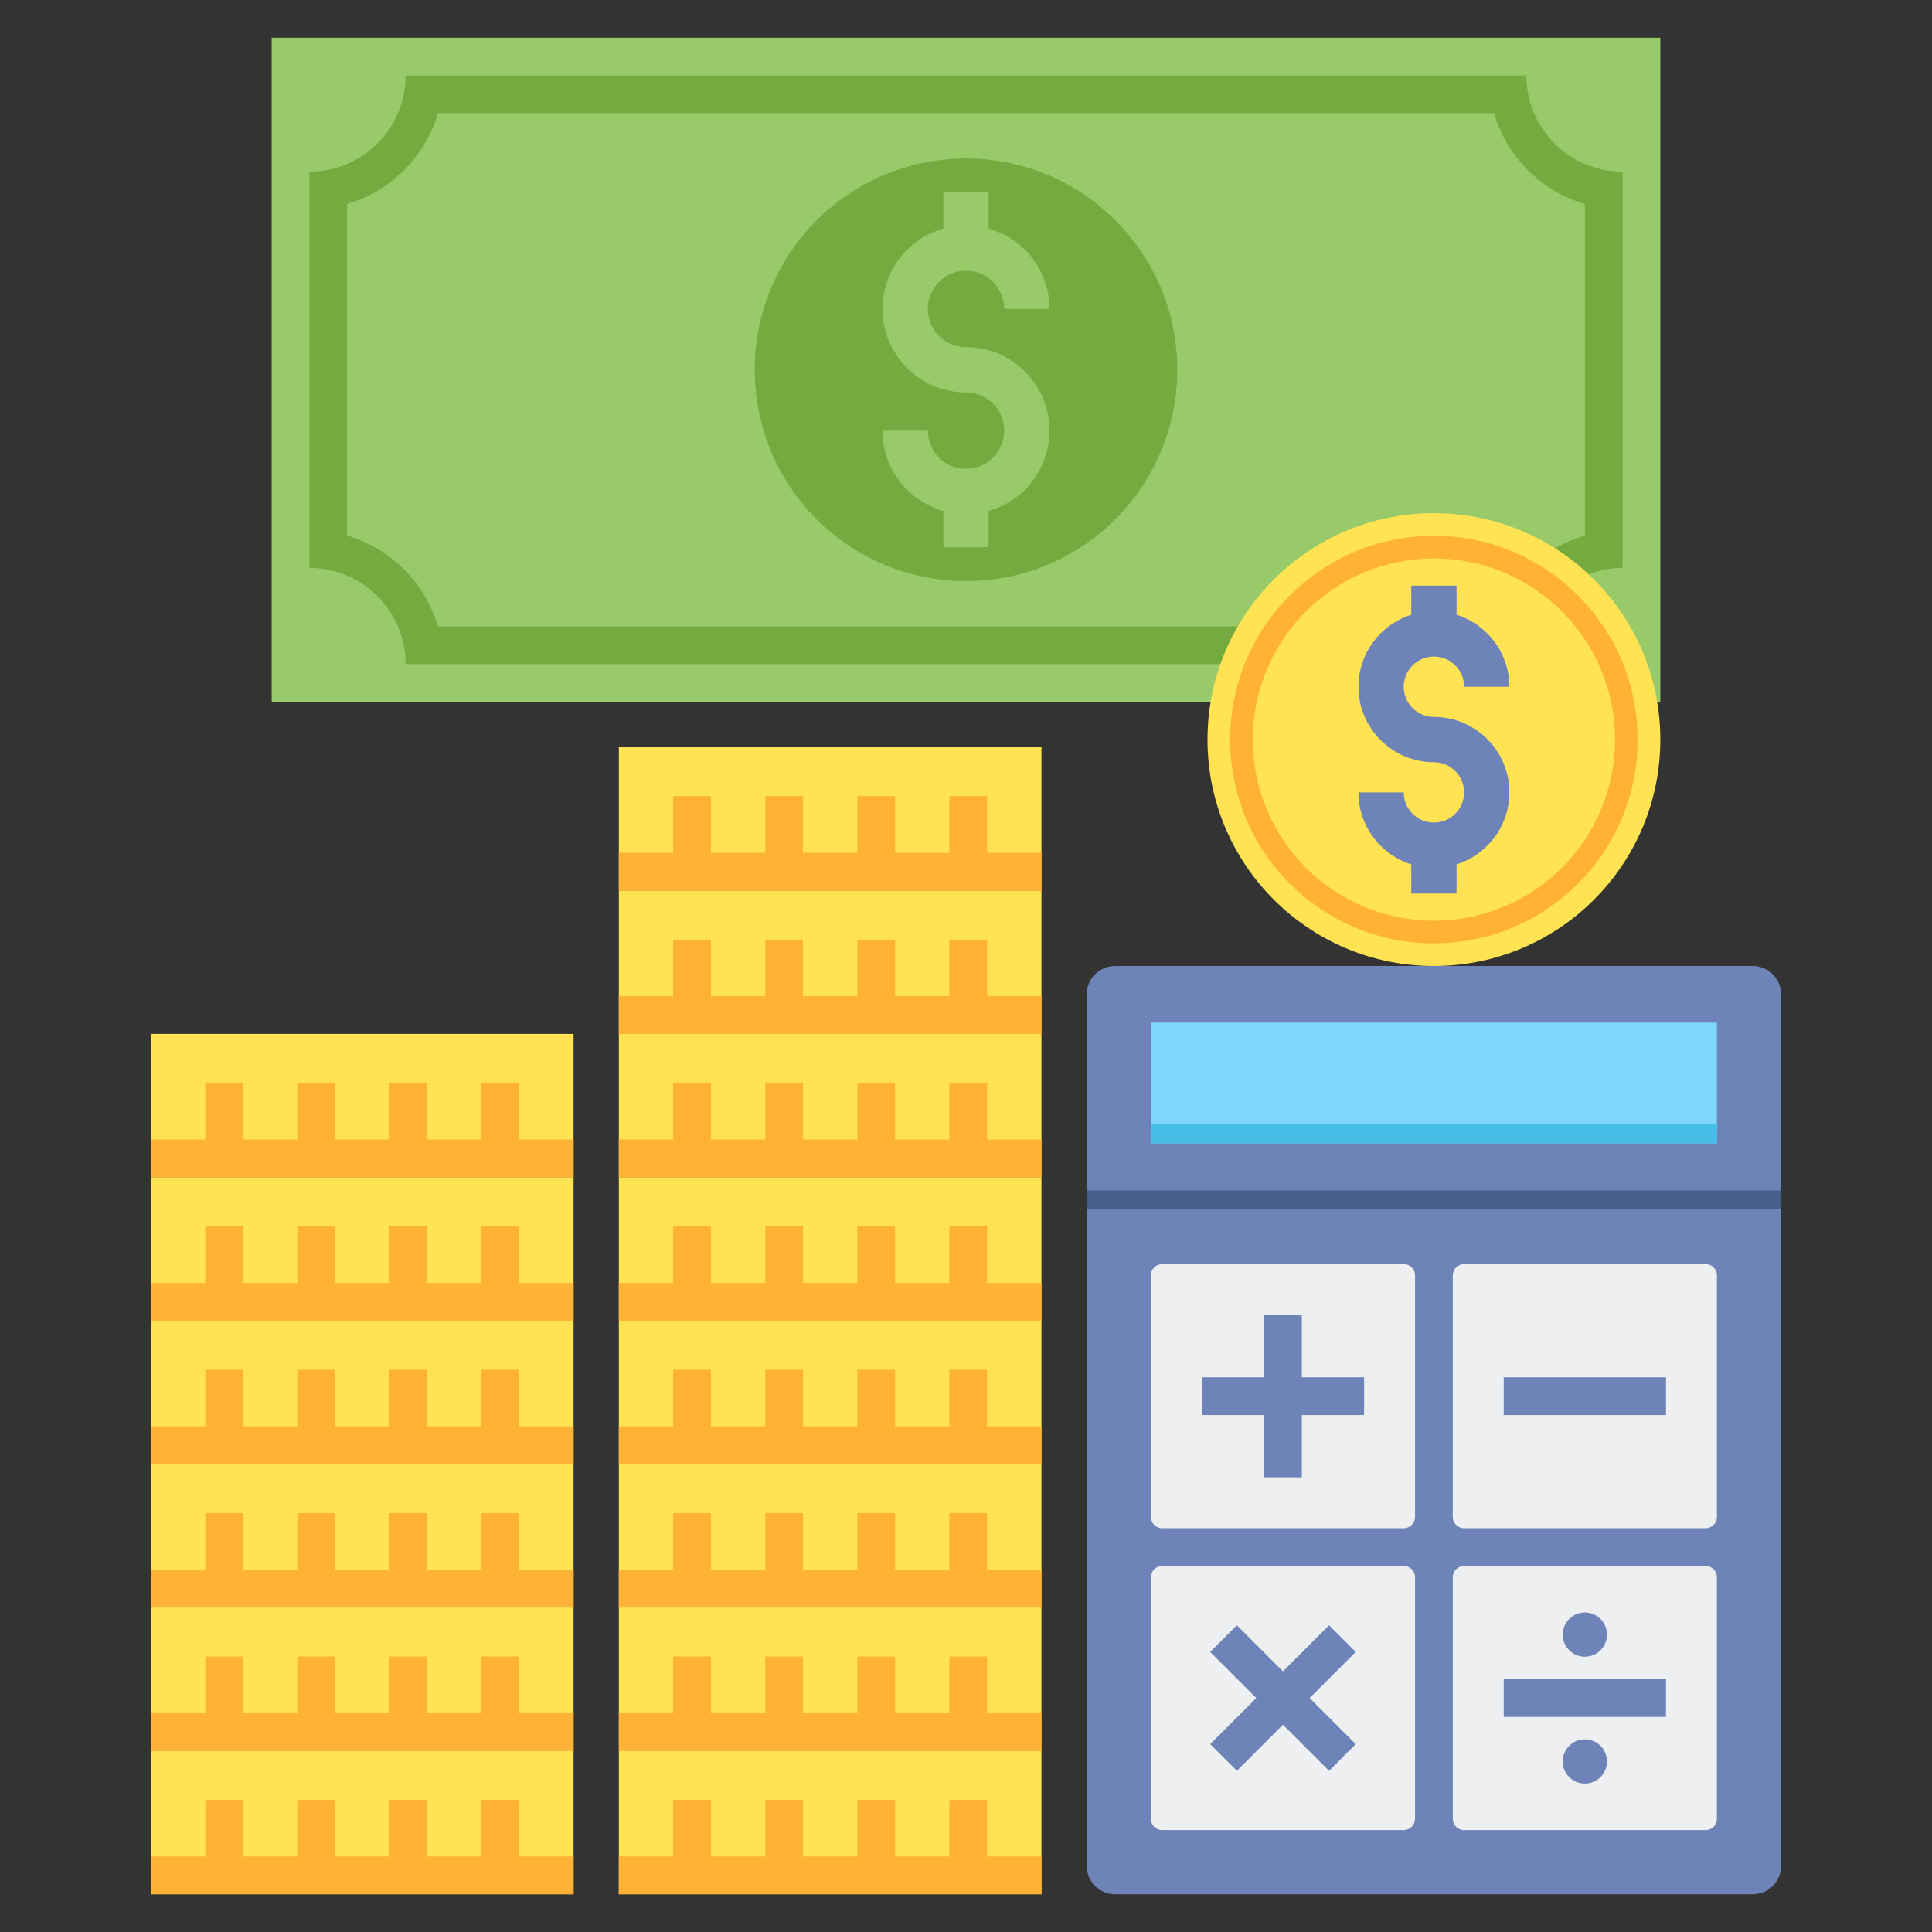<svg id="Layer_2" enable-background="new 0 0 512 512" height="512" viewBox="0 0 512 512" width="512" xmlns="http://www.w3.org/2000/svg"><rect x="0" y="0" width="512" height="512" fill="#333333" stroke="none"/><g><g><path d="m72 10h368v176h-368z" fill="#98ca69"/><path d="m430 45.5v105c-14.08 0-25.5 11.42-25.5 25.5h-297c0-14.08-11.42-25.5-25.5-25.5v-105c14.08 0 25.5-11.42 25.5-25.5h297c0 14.08 11.42 25.5 25.5 25.5z" fill="#75aa40"/><path d="m116.066 166c-3.396-11.549-12.518-20.671-24.066-24.066v-87.868c11.549-3.396 20.671-12.518 24.066-24.066h279.867c3.396 11.549 12.518 20.671 24.066 24.066v87.867c-11.549 3.396-20.671 12.518-24.066 24.066h-279.867z" fill="#98ca69"/><g><circle cx="256" cy="98" fill="#75aa40" r="56"/><path d="m256 92c-5.584 0-10.127-4.543-10.127-10.128 0-5.584 4.543-10.127 10.127-10.127s10.127 4.543 10.127 10.127h12c0-10.122-6.834-18.671-16.127-21.293v-9.579h-12v9.579c-9.294 2.623-16.127 11.172-16.127 21.293 0 12.201 9.926 22.128 22.127 22.128 5.584 0 10.127 4.543 10.127 10.128 0 5.584-4.543 10.127-10.127 10.127s-10.127-4.543-10.127-10.127h-12c0 10.122 6.834 18.671 16.127 21.293v9.579h12v-9.579c9.294-2.623 16.127-11.172 16.127-21.293 0-12.201-9.926-22.128-22.127-22.128z" fill="#98ca69"/></g></g><g><g><circle cx="380" cy="196" fill="#ffe352" r="60"/><circle cx="380" cy="196" fill="#ffb236" r="54"/><circle cx="380" cy="196" fill="#ffe352" r="48"/><path d="m380 190c-4.411 0-8-3.589-8-8s3.589-8 8-8 8 3.589 8 8h12c0-8.938-5.895-16.523-14-19.078v-7.722h-12v7.722c-8.105 2.555-14 10.139-14 19.078 0 11.028 8.972 20 20 20 4.411 0 8 3.589 8 8s-3.589 8-8 8-8-3.589-8-8h-12c0 8.938 5.895 16.523 14 19.078v7.722h12v-7.722c8.105-2.555 14-10.139 14-19.078 0-11.028-8.972-20-20-20z" fill="#6e83b7"/></g><g><g><path d="m464.5 502h-169c-4.142 0-7.5-3.358-7.5-7.5v-231c0-4.142 3.358-7.5 7.5-7.5h169c4.142 0 7.5 3.358 7.5 7.5v231c0 4.142-3.358 7.5-7.5 7.5z" fill="#6e83b7"/><path d="m288 315.5h184v5h-184z" fill="#466089"/><path d="m364 212h32v150h-32z" fill="#80d6fb" transform="matrix(0 1 -1 0 667 -93)"/><path d="m377.5 225.5h5v150h-5z" fill="#46bee8" transform="matrix(0 1 -1 0 680.5 -79.5)"/></g><g fill="#edeff1"><path d="m372 405h-64c-1.657 0-3-1.343-3-3v-64c0-1.657 1.343-3 3-3h64c1.657 0 3 1.343 3 3v64c0 1.657-1.343 3-3 3z"/><path d="m452 405h-64c-1.657 0-3-1.343-3-3v-64c0-1.657 1.343-3 3-3h64c1.657 0 3 1.343 3 3v64c0 1.657-1.343 3-3 3z"/><path d="m372 485h-64c-1.657 0-3-1.343-3-3v-64c0-1.657 1.343-3 3-3h64c1.657 0 3 1.343 3 3v64c0 1.657-1.343 3-3 3z"/><path d="m452 485h-64c-1.657 0-3-1.343-3-3v-64c0-1.657 1.343-3 3-3h64c1.657 0 3 1.343 3 3v64c0 1.657-1.343 3-3 3z"/></g><g fill="#6e83b7"><path d="m361.5 365h-16.5v-16.5h-10v16.5h-16.5v10h16.5v16.5h10v-16.5h16.5z"/><path d="m359.286 437.785-7.072-7.07-12.214 12.214-12.214-12.214-7.072 7.07 12.215 12.215-12.215 12.215 7.072 7.07 12.214-12.214 12.214 12.214 7.072-7.07-12.215-12.215z"/><path d="m398.5 365h43v10h-43z"/><g><circle cx="420" cy="433.191" r="5.864"/><circle cx="420" cy="466.809" r="5.864"/><path d="m398.5 445h43v10h-43z"/></g></g></g></g><g><g><g><path d="m164 350h112v38h-112z" fill="#ffe352"/><path d="m261.6 378v-15h-10v15h-14.4v-15h-10v15h-14.4v-15h-10v15h-14.4v-15h-10v15h-14.4v10h112v-10z" fill="#ffb236"/></g><g><path d="m164 312h112v38h-112z" fill="#ffe352"/><path d="m261.6 340v-15h-10v15h-14.4v-15h-10v15h-14.4v-15h-10v15h-14.4v-15h-10v15h-14.4v10h112v-10z" fill="#ffb236"/></g><g><path d="m164 274h112v38h-112z" fill="#ffe352"/><path d="m261.6 302v-15h-10v15h-14.4v-15h-10v15h-14.4v-15h-10v15h-14.4v-15h-10v15h-14.4v10h112v-10z" fill="#ffb236"/></g><g><path d="m164 236h112v38h-112z" fill="#ffe352"/><path d="m261.6 264v-15h-10v15h-14.4v-15h-10v15h-14.4v-15h-10v15h-14.4v-15h-10v15h-14.4v10h112v-10z" fill="#ffb236"/></g><g><path d="m164 198h112v38h-112z" fill="#ffe352"/><path d="m261.6 226v-15h-10v15h-14.4v-15h-10v15h-14.4v-15h-10v15h-14.4v-15h-10v15h-14.4v10h112v-10z" fill="#ffb236"/></g><g><path d="m164 388h112v38h-112z" fill="#ffe352"/><path d="m261.6 416v-15h-10v15h-14.4v-15h-10v15h-14.4v-15h-10v15h-14.4v-15h-10v15h-14.4v10h112v-10z" fill="#ffb236"/></g><g><path d="m164 426h112v38h-112z" fill="#ffe352"/><path d="m261.6 454v-15h-10v15h-14.4v-15h-10v15h-14.4v-15h-10v15h-14.4v-15h-10v15h-14.4v10h112v-10z" fill="#ffb236"/></g><g><path d="m164 464h112v38h-112z" fill="#ffe352"/><path d="m261.6 492v-15h-10v15h-14.4v-15h-10v15h-14.4v-15h-10v15h-14.4v-15h-10v15h-14.4v10h112v-10z" fill="#ffb236"/></g></g><g><g><path d="m40 350h112v38h-112z" fill="#ffe352"/><path d="m137.6 378v-15h-10v15h-14.4v-15h-10v15h-14.4v-15h-10v15h-14.4v-15h-10v15h-14.4v10h112v-10z" fill="#ffb236"/></g><g><path d="m40 312h112v38h-112z" fill="#ffe352"/><path d="m137.6 340v-15h-10v15h-14.4v-15h-10v15h-14.4v-15h-10v15h-14.4v-15h-10v15h-14.4v10h112v-10z" fill="#ffb236"/></g><g><path d="m40 274h112v38h-112z" fill="#ffe352"/><path d="m137.6 302v-15h-10v15h-14.4v-15h-10v15h-14.4v-15h-10v15h-14.4v-15h-10v15h-14.4v10h112v-10z" fill="#ffb236"/></g><g><path d="m40 388h112v38h-112z" fill="#ffe352"/><path d="m137.6 416v-15h-10v15h-14.4v-15h-10v15h-14.4v-15h-10v15h-14.4v-15h-10v15h-14.4v10h112v-10z" fill="#ffb236"/></g><g><path d="m40 426h112v38h-112z" fill="#ffe352"/><path d="m137.6 454v-15h-10v15h-14.4v-15h-10v15h-14.4v-15h-10v15h-14.4v-15h-10v15h-14.4v10h112v-10z" fill="#ffb236"/></g><g><path d="m40 464h112v38h-112z" fill="#ffe352"/><path d="m137.6 492v-15h-10v15h-14.4v-15h-10v15h-14.4v-15h-10v15h-14.4v-15h-10v15h-14.4v10h112v-10z" fill="#ffb236"/></g></g></g></g></svg>